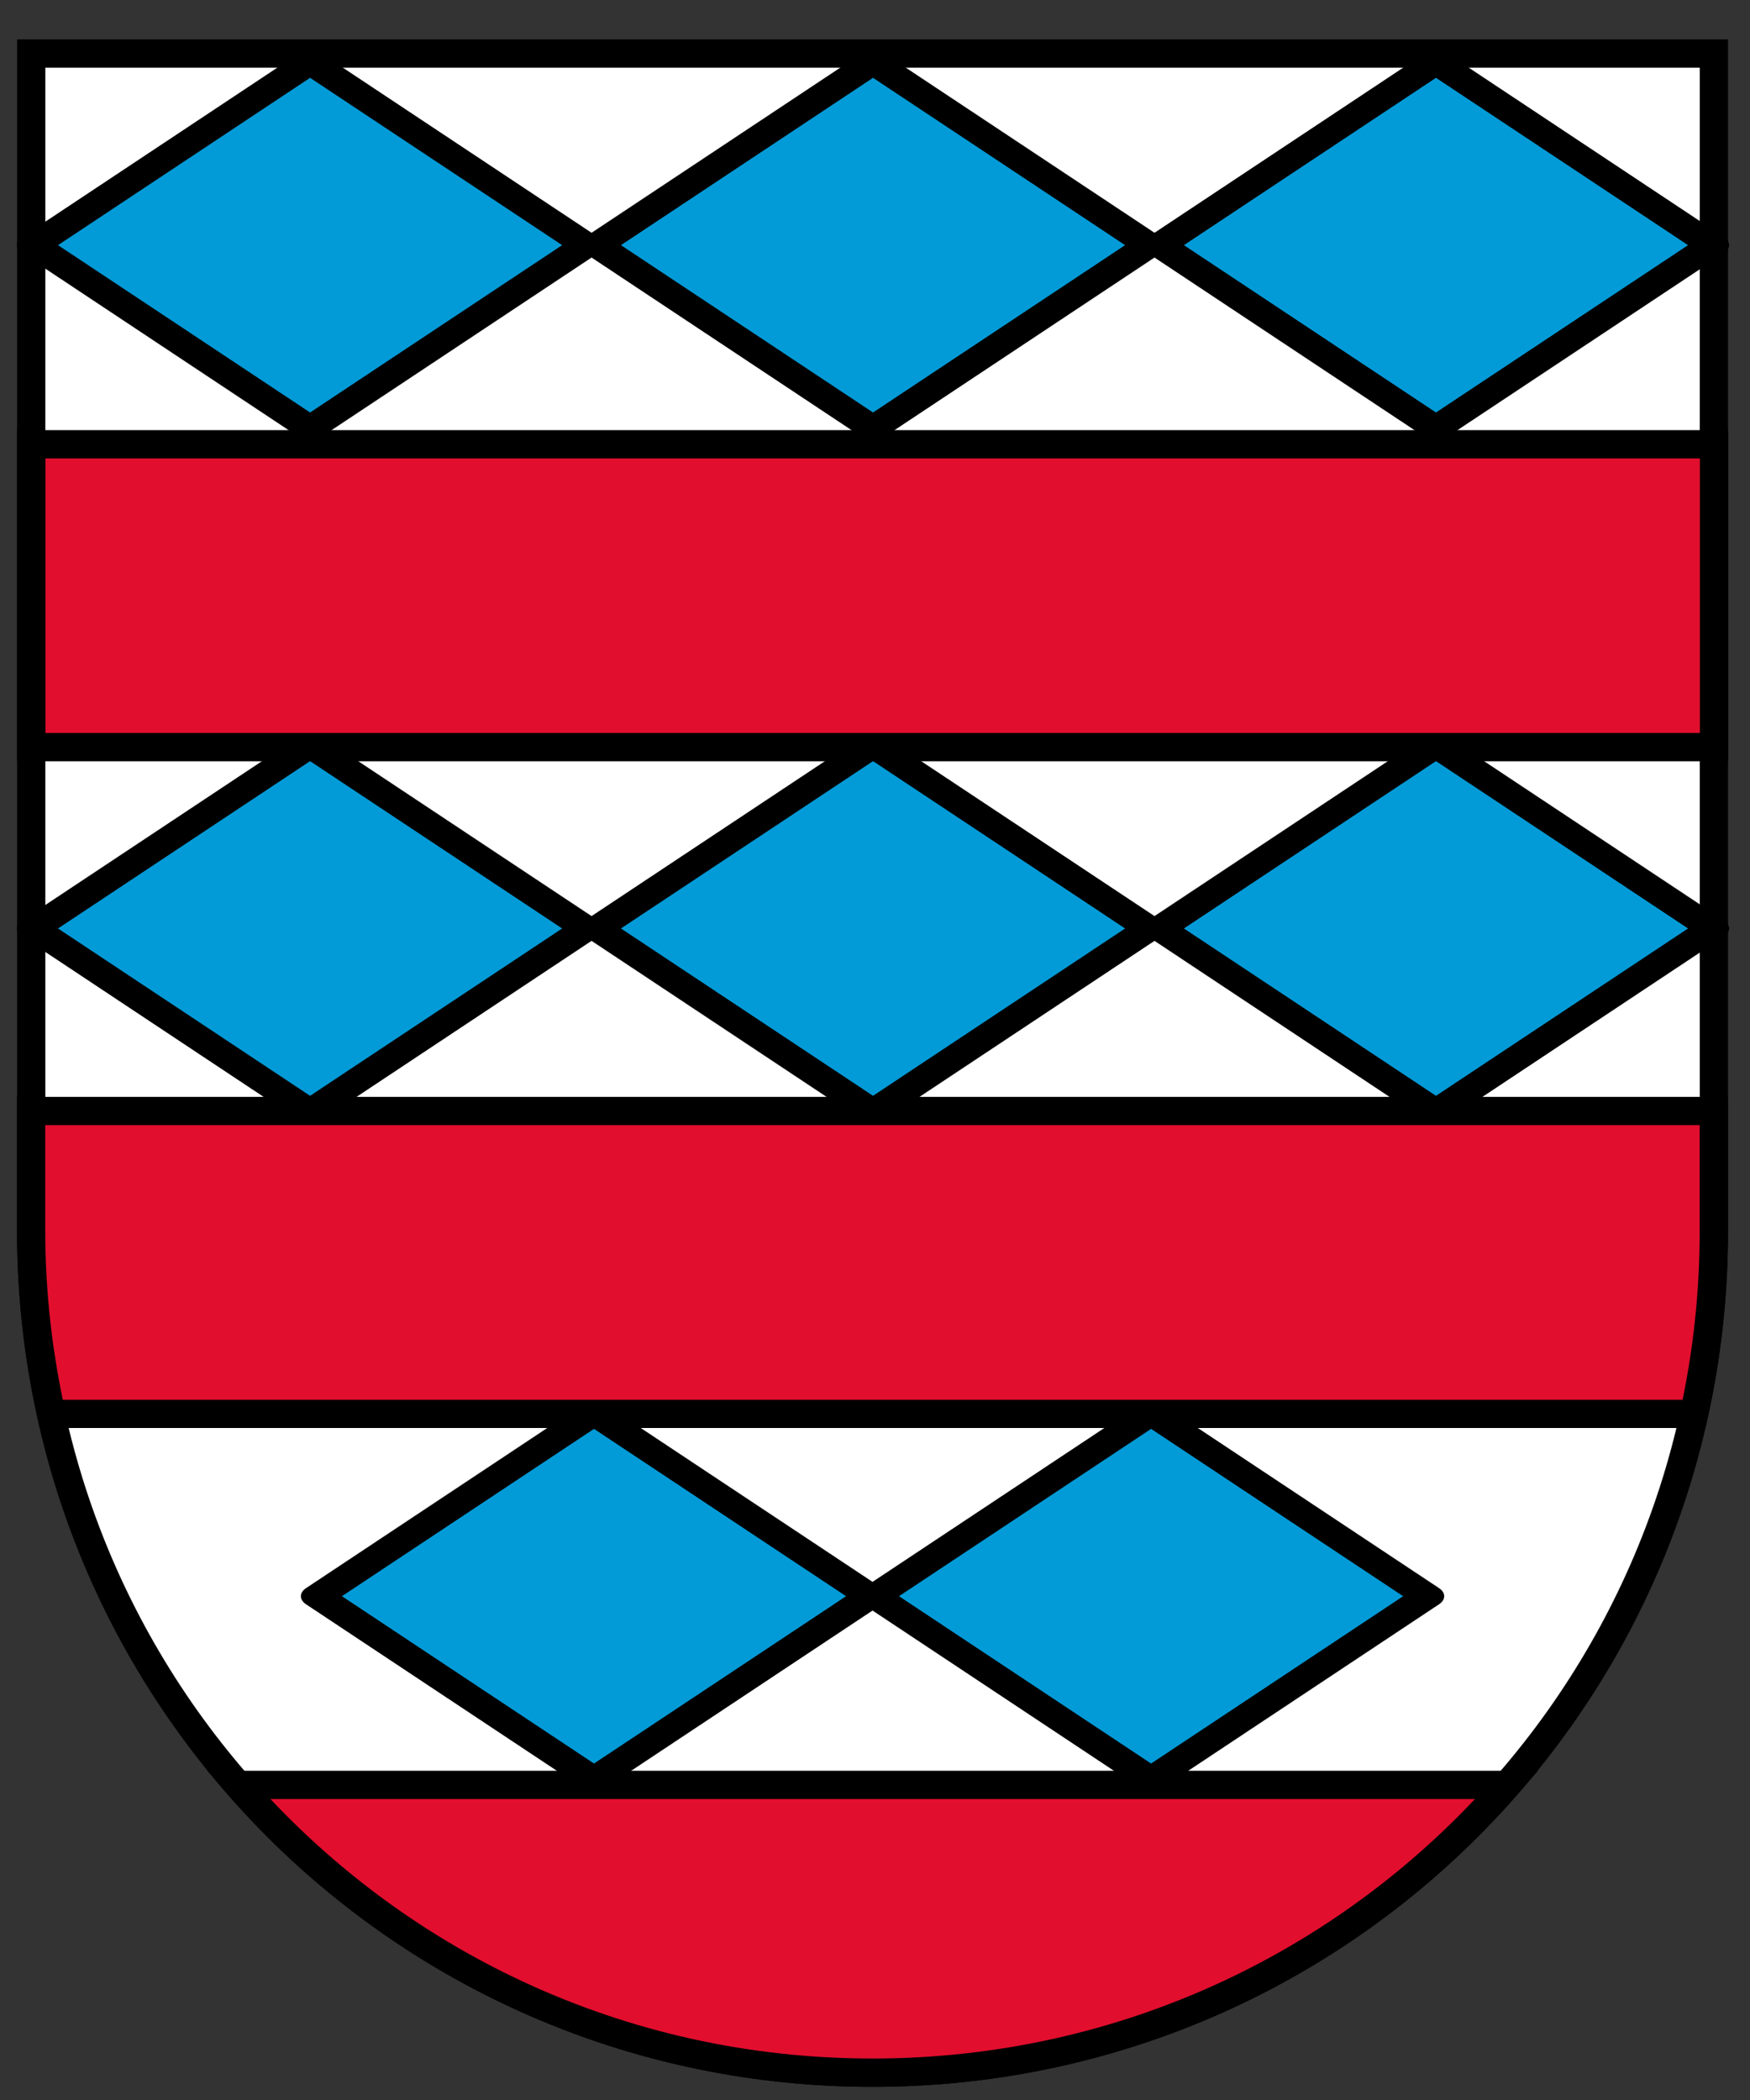 <?xml version="1.0" encoding="UTF-8" standalone="no"?>
<svg
   xmlns:dc="http://purl.org/dc/elements/1.1/"
   xmlns:cc="http://creativecommons.org/ns#"
   xmlns:rdf="http://www.w3.org/1999/02/22-rdf-syntax-ns#"
   xmlns:svg="http://www.w3.org/2000/svg"
   xmlns="http://www.w3.org/2000/svg"
   xmlns:xlink="http://www.w3.org/1999/xlink"
   xmlns:sodipodi="http://sodipodi.sourceforge.net/DTD/sodipodi-0.dtd"
   xmlns:inkscape="http://www.inkscape.org/namespaces/inkscape"
   version="1.0"
   width="130"
   height="156"
   id="svg2"
   sodipodi:version="0.32"
   inkscape:version="0.46"
   sodipodi:docname="CoA_civ_ITA_SandInTaufers-CampoTures.svg"
   inkscape:output_extension="org.inkscape.output.svg.inkscape">
  <rect width="100%" height="100%" fill="#333333" stroke="none"/>
  <defs
     id="defs11">
    <inkscape:perspective
       sodipodi:type="inkscape:persp3d"
       inkscape:vp_x="0 : 75 : 1"
       inkscape:vp_y="0 : 1000 : 0"
       inkscape:vp_z="125 : 75 : 1"
       inkscape:persp3d-origin="62.5 : 50 : 1"
       id="perspective15" />
    <inkscape:perspective
       id="perspective2415"
       inkscape:persp3d-origin="372.04724 : 350.78739 : 1"
       inkscape:vp_z="744.09448 : 526.18109 : 1"
       inkscape:vp_y="0 : 1000 : 0"
       inkscape:vp_x="0 : 526.18109 : 1"
       sodipodi:type="inkscape:persp3d" />
    <inkscape:perspective
       id="perspective3230"
       inkscape:persp3d-origin="372.04724 : 350.78739 : 1"
       inkscape:vp_z="744.09448 : 526.18109 : 1"
       inkscape:vp_y="0 : 1000 : 0"
       inkscape:vp_x="0 : 526.18109 : 1"
       sodipodi:type="inkscape:persp3d" />
    <inkscape:perspective
       id="perspective2410"
       inkscape:persp3d-origin="372.04724 : 350.78739 : 1"
       inkscape:vp_z="744.09448 : 526.18109 : 1"
       inkscape:vp_y="0 : 1000 : 0"
       inkscape:vp_x="0 : 526.18109 : 1"
       sodipodi:type="inkscape:persp3d" />
    <inkscape:perspective
       id="perspective2412"
       inkscape:persp3d-origin="372.04724 : 350.78739 : 1"
       inkscape:vp_z="744.09448 : 526.18109 : 1"
       inkscape:vp_y="0 : 1000 : 0"
       inkscape:vp_x="0 : 526.18109 : 1"
       sodipodi:type="inkscape:persp3d" />
    <inkscape:perspective
       id="perspective2431"
       inkscape:persp3d-origin="62.5 : 50 : 1"
       inkscape:vp_z="125 : 75 : 1"
       inkscape:vp_y="0 : 1000 : 0"
       inkscape:vp_x="0 : 75 : 1"
       sodipodi:type="inkscape:persp3d" />
    <inkscape:perspective
       id="perspective3250"
       inkscape:persp3d-origin="372.04724 : 350.78739 : 1"
       inkscape:vp_z="744.09448 : 526.18109 : 1"
       inkscape:vp_y="0 : 1000 : 0"
       inkscape:vp_x="0 : 526.18109 : 1"
       sodipodi:type="inkscape:persp3d" />
  </defs>
  <sodipodi:namedview
     inkscape:window-height="1024"
     inkscape:window-width="1280"
     inkscape:pageshadow="2"
     inkscape:pageopacity="0.0"
     guidetolerance="10.0"
     gridtolerance="10.0"
     objecttolerance="10.0"
     borderopacity="1.0"
     bordercolor="#666666"
     pagecolor="#ffffff"
     id="base"
     showgrid="false"
     inkscape:zoom="1.2020815"
     inkscape:cx="120.83384"
     inkscape:cy="5.2902698"
     inkscape:window-x="0"
     inkscape:window-y="0"
     inkscape:current-layer="svg2"
     showguides="true"
     inkscape:guide-bbox="true">
    <sodipodi:guide
       orientation="1,0"
       position="85.477,63.224"
       id="guide3327" />
  </sodipodi:namedview>
  <path
     style="fill:#ffffff;fill-opacity:1;fill-rule:nonzero;stroke:#000000;stroke-width:2.1;stroke-linecap:round;stroke-linejoin:miter;stroke-miterlimit:4;stroke-dasharray:none;stroke-dashoffset:0;stroke-opacity:1"
     d="M 2.318,3.976 L 2.318,91.476 C 2.318,126.096 30.198,153.976 64.818,153.976 C 99.438,153.976 127.318,126.096 127.318,91.476 L 127.318,3.976 L 64.818,3.976 L 2.318,3.976 z"
     id="path4" />
  <g
     id="g3323">
    <use
       height="156"
       width="130"
       transform="translate(21.091,100.764)"
       id="use3275"
       xlink:href="#rect3273"
       inkscape:tiled-clone-of="#rect3273"
       y="0"
       x="0" />
    <use
       height="156"
       width="130"
       transform="translate(62.474,100.764)"
       id="use3287"
       xlink:href="#rect3273"
       y="0"
       x="0" />
  </g>
  <g
     id="g3313"
     transform="translate(0,0.4)">
    <rect
       inkscape:tile-y0="5.0492504"
       inkscape:tile-x0="-126.48242"
       inkscape:tile-h="27.192563"
       inkscape:tile-w="42.819019"
       inkscape:tile-cy="18.645532"
       inkscape:tile-cx="-105.07291"
       transform="matrix(0.833,0.553,-0.833,0.553,0,0)"
       y="-10.033"
       x="17.62"
       height="24.622"
       width="24.622"
       id="rect3273"
       style="fill:#029bd8;fill-opacity:1;stroke:#000000;stroke-width:2.143;stroke-linecap:round;stroke-linejoin:round;stroke-miterlimit:4;stroke-dasharray:none;stroke-dashoffset:0;stroke-opacity:1" />
    <use
       height="156"
       width="130"
       id="use3279"
       transform="translate(41.819,-1.7469021e-6)"
       xlink:href="#rect3273"
       inkscape:tiled-clone-of="#rect3273"
       y="0"
       x="0" />
    <use
       height="156"
       width="130"
       id="use3283"
       transform="translate(83.638,-1.7469021e-6)"
       xlink:href="#rect3273"
       inkscape:tiled-clone-of="#rect3273"
       y="0"
       x="0" />
  </g>
  <g
     id="g3318">
    <use
       height="156"
       width="130"
       id="use3277"
       transform="translate(0,51.161)"
       xlink:href="#rect3273"
       inkscape:tiled-clone-of="#rect3273"
       y="0"
       x="0" />
    <use
       height="156"
       width="130"
       id="use3281"
       transform="translate(41.819,51.161)"
       xlink:href="#rect3273"
       inkscape:tiled-clone-of="#rect3273"
       y="0"
       x="0" />
    <use
       height="156"
       width="130"
       id="use3285"
       transform="translate(83.638,51.161)"
       xlink:href="#rect3273"
       inkscape:tiled-clone-of="#rect3273"
       y="0"
       x="0" />
  </g>
  <path
     style="fill:#e20e2e;fill-opacity:1;fill-rule:nonzero;stroke:#000000;stroke-width:2.1;stroke-linecap:round;stroke-linejoin:miter;stroke-miterlimit:4;stroke-dasharray:none;stroke-dashoffset:0;stroke-opacity:1"
     d="M 2.327,33.002 L 2.327,55.502 L 127.327,55.502 L 127.327,33.002 L 2.327,33.002 z"
     id="path3262" />
  <path
     style="fill:#e20e2e;fill-opacity:1;fill-rule:nonzero;stroke:#000000;stroke-width:2.1;stroke-linecap:round;stroke-linejoin:miter;stroke-miterlimit:4;stroke-dasharray:none;stroke-dashoffset:0;stroke-opacity:1"
     d="M 2.312,82.531 L 2.312,91.469 C 2.312,96.131 2.853,100.665 3.812,105.031 L 125.844,105.031 C 126.803,100.665 127.312,96.131 127.312,91.469 L 127.312,82.531 L 2.312,82.531 z"
     id="path3265" />
  <path
     style="fill:#e20e2e;fill-opacity:1;fill-rule:nonzero;stroke:#000000;stroke-width:2.1;stroke-linecap:round;stroke-linejoin:miter;stroke-miterlimit:4;stroke-dasharray:none;stroke-dashoffset:0;stroke-opacity:1"
     d="M 17.719,132.594 C 29.16,145.701 45.972,153.969 64.812,153.969 C 83.653,153.969 100.496,145.701 111.938,132.594 L 17.719,132.594 z"
     id="path3268" />
</svg>
